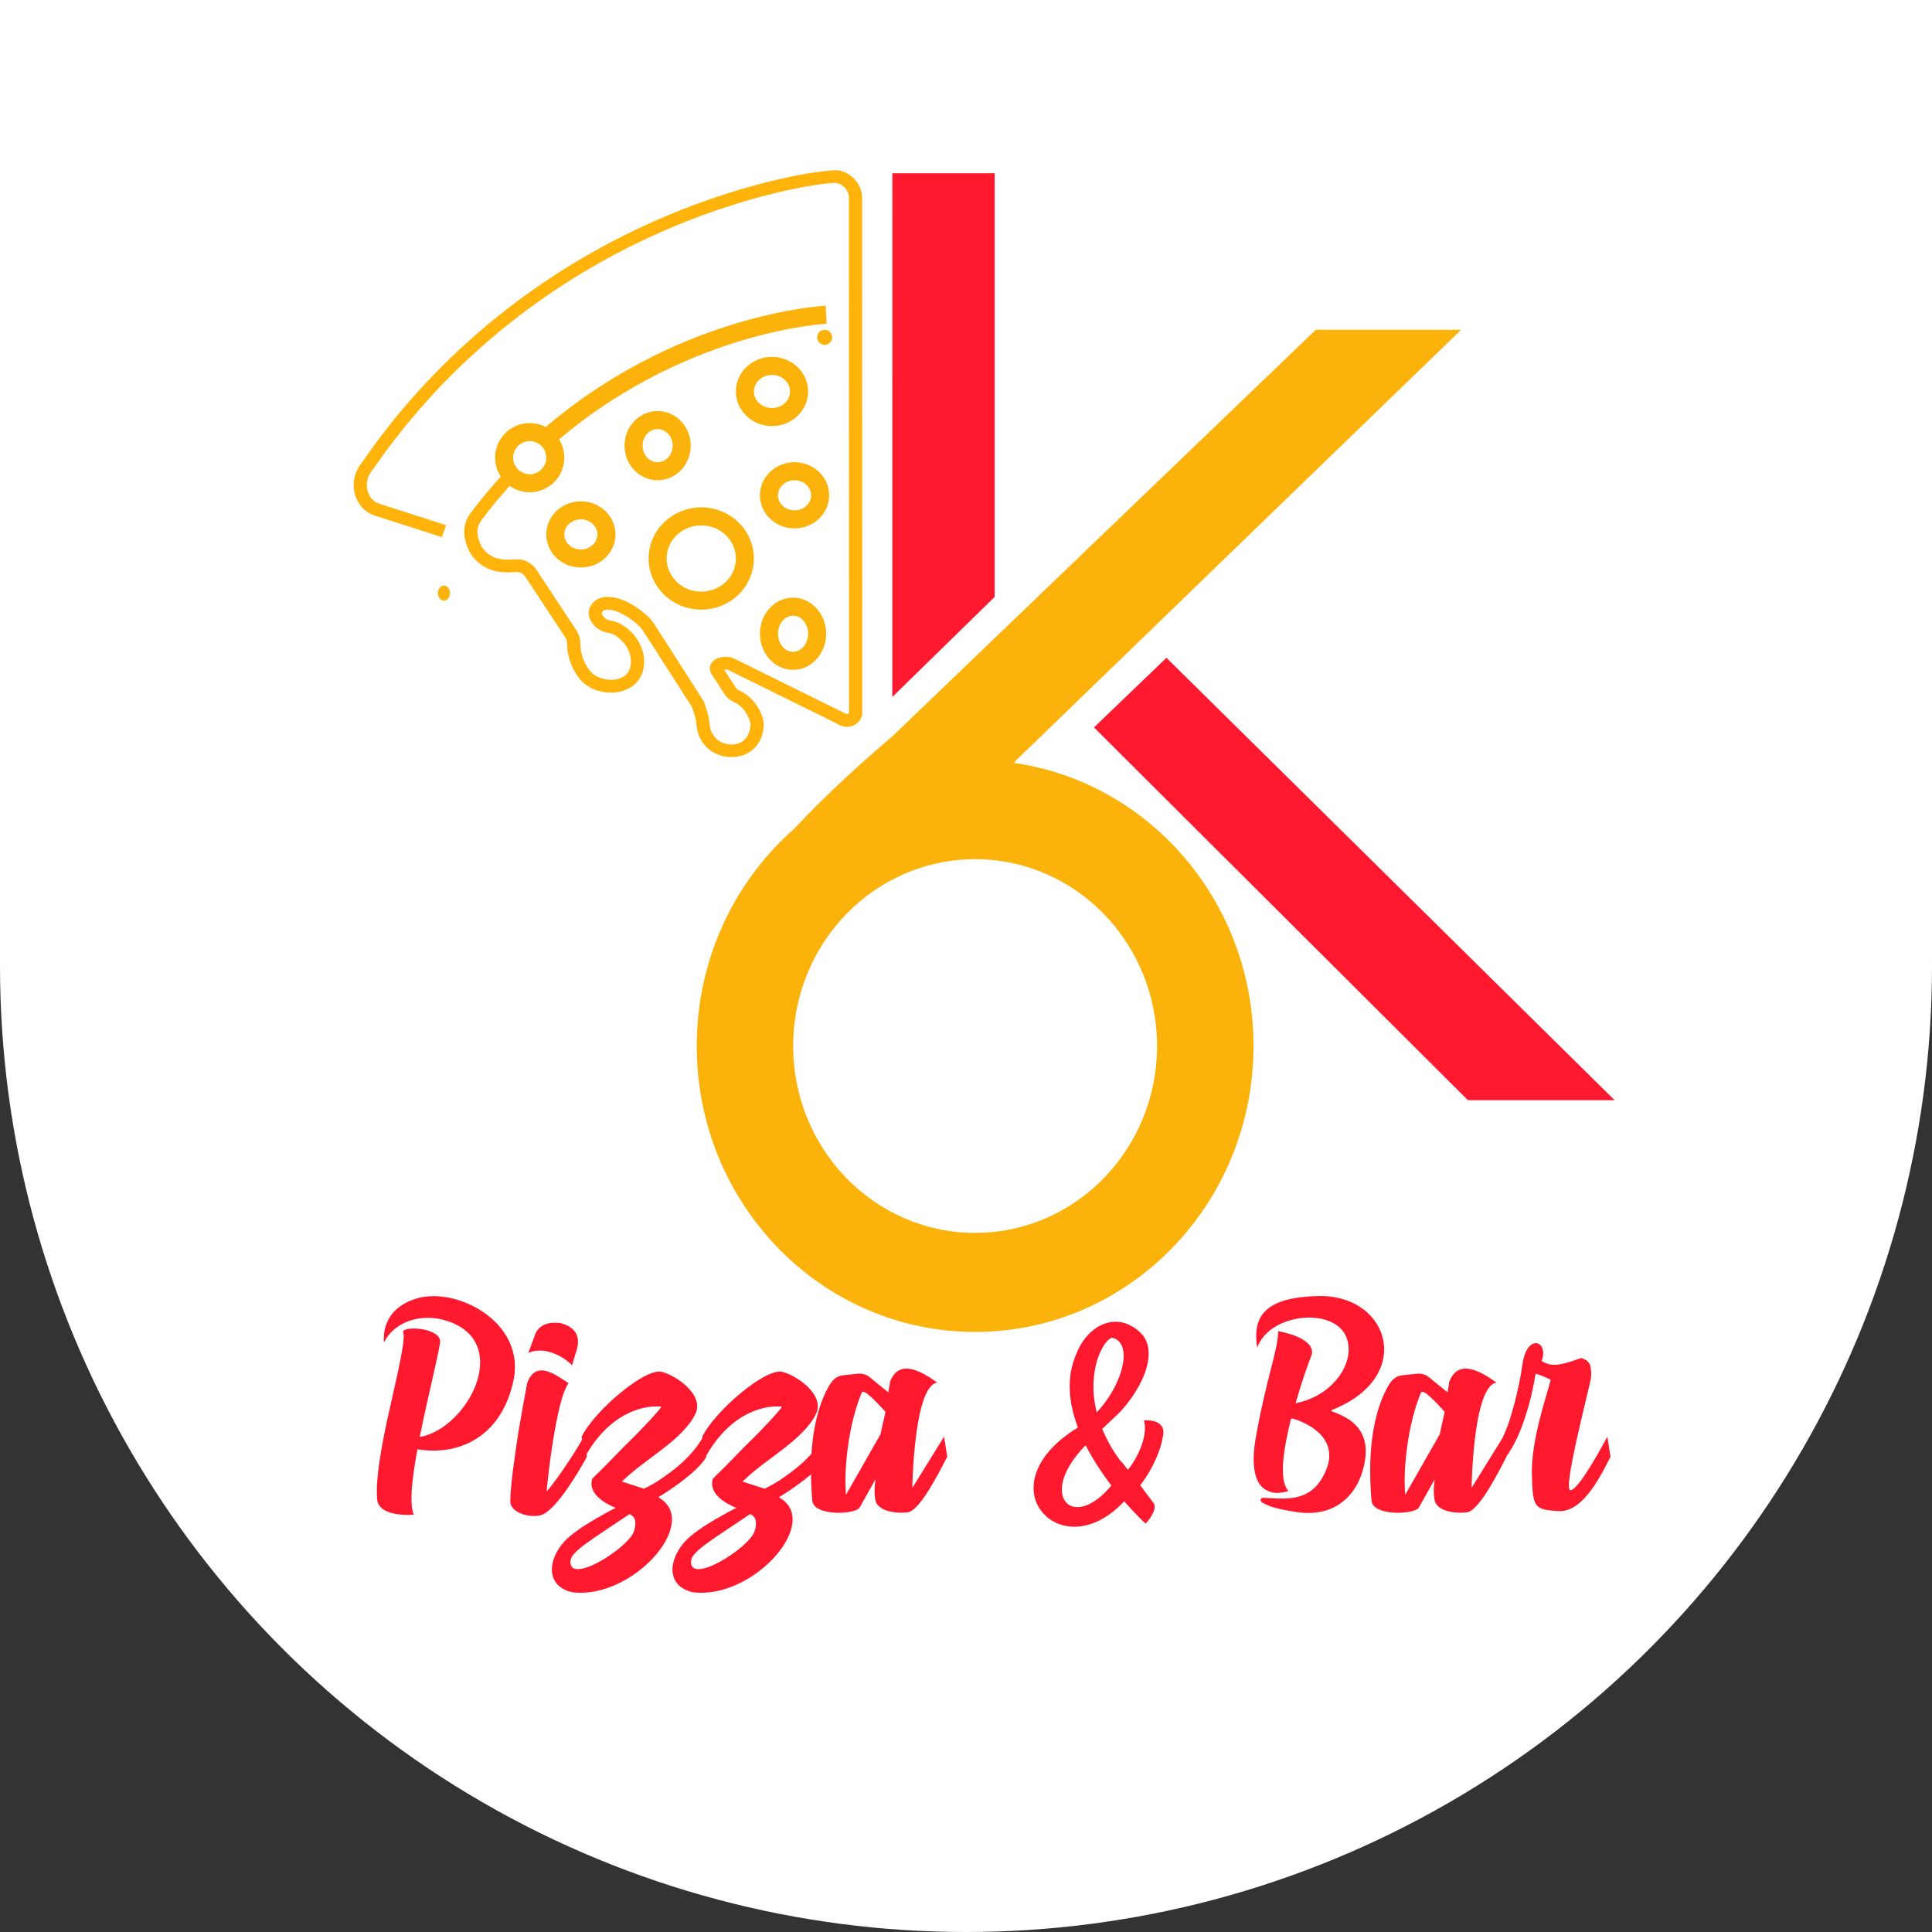 <svg width="295" height="295" viewBox="0 0 295 295" fill="none" xmlns="http://www.w3.org/2000/svg">
<rect x="0" y="0" width="295" height="295" fill="#333333" stroke="none"/>
<rect width="295" height="147" fill="white"/>
<circle cx="147.5" cy="147.5" r="147.5" fill="white"/>
<path d="M57.633 229.278C57.982 230.5 59.335 231.024 60.688 231.198C61.431 231.329 62.26 231.329 63.177 231.286C62.478 229.583 62.915 225.698 63.744 221.289C70.031 222.337 76.491 219.455 78.369 210.943C80.464 201.731 69.245 196.144 63.177 198.414C60.514 199.33 59.379 200.989 58.898 202.43C58.637 203.259 58.549 204.089 58.637 205.006C60.252 201.644 64.617 200.422 68.372 201.731C78.325 205.049 71.34 218.189 64.094 219.412C65.272 213.475 66.844 207.363 67.193 205.006C67.368 203.958 66.058 203.259 64.661 202.997C63.22 202.736 61.692 202.823 61.518 203.347C62.042 204.132 60.819 209.196 59.597 214.697C58.331 220.197 57.196 226.309 57.633 229.278ZM80.667 206.577C83.068 205.529 85.862 206.97 87.346 208.454L87.914 206.577C88.481 205.049 88.699 202.866 85.644 202.037C85.12 201.95 84.596 201.95 84.116 201.993C83.286 202.124 82.326 202.474 81.802 203.521L80.667 206.577ZM89.136 219.368C87.521 222.38 84.072 227.226 83.461 227.706C83.723 225.043 84.028 222.598 84.378 220.372C84.989 216.574 85.818 212.471 86.822 211.205C84.77 209.851 81.802 207.581 80.492 211.205C80.012 213.78 79.576 216.181 79.183 218.495C78.572 222.467 77.917 226.964 77.917 229.321C77.917 230.631 80.143 231.766 82.326 231.417C83.679 231.242 85.556 228.928 86.997 226.746C87.87 225.48 88.743 224.039 89.616 222.424L89.136 219.368ZM94.969 226.222C98.417 222.773 104.223 219.935 106.188 215.876C107.585 212.951 103.132 209.939 100.993 209.458C98.461 208.891 90.778 215.395 88.813 219.368L89.337 222.424C91.782 218.058 94.707 216.181 96.977 215.352C98.33 214.872 99.683 214.653 100.993 214.784C100.644 215.395 98.068 218.189 95.449 220.721C93.965 222.249 92.306 223.952 90.428 225.785C89.73 228.012 92.262 229.54 94.008 230.238C92.873 230.806 91.826 231.417 90.821 231.984C89.075 232.988 87.154 234.298 86.15 235.389C83.487 238.401 83.444 242.199 87.329 243.116C96.54 244.339 107.192 232.333 100.513 228.623C101.648 227.924 102.696 227.226 103.7 226.484C105.402 225.218 107.192 223.69 107.847 222.424L107.367 219.368C105.926 221.944 103.7 223.864 101.779 225.218C100.687 226.047 99.509 226.746 98.33 227.313L94.969 226.222ZM87.111 238.314C87.242 236.874 90.298 235.127 96.104 231.198C96.671 231.417 97.37 231.941 96.802 233.818C95.929 236.393 86.761 242.156 87.111 238.314ZM113.385 226.222C116.834 222.773 122.64 219.935 124.605 215.876C126.002 212.951 121.549 209.939 119.41 209.458C116.878 208.891 109.195 215.395 107.23 219.368L107.754 222.424C110.199 218.058 113.124 216.181 115.394 215.352C116.747 214.872 118.1 214.653 119.41 214.784C119.061 215.395 116.485 218.189 113.866 220.721C112.381 222.249 110.723 223.952 108.845 225.785C108.147 228.012 110.679 229.54 112.425 230.238C111.29 230.806 110.242 231.417 109.238 231.984C107.492 232.988 105.571 234.298 104.567 235.389C101.904 238.401 101.861 242.199 105.746 243.116C114.957 244.339 125.609 232.333 118.93 228.623C120.065 227.924 121.112 227.226 122.116 226.484C123.819 225.218 125.609 223.69 126.264 222.424L125.783 219.368C124.343 221.944 122.116 223.864 120.196 225.218C119.104 226.047 117.926 226.746 116.747 227.313L113.385 226.222ZM105.528 238.314C105.659 236.874 108.714 235.127 114.521 231.198C115.088 231.417 115.787 231.941 115.219 233.818C114.346 236.393 105.178 242.156 105.528 238.314ZM133.676 225.873C133.545 227.051 133.458 227.706 133.633 228.885C133.764 230.5 136.165 231.155 138.478 230.936C139.526 230.936 141.054 228.885 142.32 226.702C143.586 224.563 144.634 222.424 144.634 222.424L144.154 219.368L139.308 227.182C139.352 224.432 139.613 220.503 140.181 217.185C140.749 213.911 141.709 211.292 143.106 211.117C139.963 208.804 137.038 207.756 135.859 211.117C135.903 211.51 135.641 212.252 135.641 212.601L132.847 210.331C132.454 209.982 131.712 209.633 130.883 209.764L128.787 209.982C127.216 210.157 126.692 211.379 125.993 212.732C124.072 216.923 123.461 222.511 124.029 229.147C124.247 231.504 130.402 231.286 131.232 230.238L133.676 225.873ZM129.18 228.23C128.831 224.868 129.442 217.709 131.581 212.645C131.93 211.947 133.982 214.26 135.204 215.57C134.986 216.661 134.68 217.796 134.462 218.975L129.18 228.23ZM174.1 226.789C176.239 224.039 177.331 220.983 177.549 219.412C177.898 217.971 177.2 217.36 176.37 217.054C175.89 216.923 175.323 216.836 174.668 216.88C175.235 218.8 174.188 221.944 172.223 224.432C171.699 223.733 171.35 223.297 171.001 222.948C169.779 221.332 168.949 219.717 168.294 218.189L170.652 215.963C171.918 214.741 173.751 212.383 174.712 209.895C175.672 207.45 175.803 204.831 173.882 203.259C170.39 200.204 166.024 202.299 164.278 206.883C162.75 210.55 163.23 214.304 164.584 217.971C157.424 222.337 156.638 227.75 159.04 230.762C161.397 233.818 166.766 234.473 171.656 229.234C172.572 230.282 173.402 231.155 173.969 231.722C174.319 232.072 174.624 232.377 174.93 232.639C175.323 232.202 175.628 231.81 175.847 231.417C176.239 230.718 176.545 229.932 176.065 229.409L174.1 226.789ZM167.465 215.657C165.806 209.109 168.644 204.394 169.822 204.263C173.009 204.962 171.612 211.248 167.465 215.657ZM169.691 226.833C166.81 230.325 163.972 230.806 162.75 229.365C161.528 227.924 161.921 224.607 165.762 220.678C166.941 222.948 168.338 225.043 169.691 226.833ZM197.433 216.618C199.79 217.316 204.461 219.63 202.497 224.432C200.401 229.583 196.254 228.841 193.024 228.71C192.456 228.579 192.107 229.234 193.111 229.627C194.333 230.282 196.167 230.587 198.044 230.893C204.505 231.81 207.735 227.531 208.434 222.948C209.482 216.181 202.497 215.701 203.326 215.308C209.613 212.863 211.926 208.498 211.228 204.744C210.573 201.033 206.95 197.803 201.362 197.89C193.635 198.064 191.103 200.596 191.976 205.791C193.853 200.16 205.378 199.243 205.902 205.529C206.251 208.891 203.152 213.213 197.826 214.26C198.699 211.161 199.659 208.498 200.139 207.232C200.838 205.791 199.572 204.787 198.175 204.132C197.346 203.783 196.341 203.478 195.163 203.259C195.163 206.184 193.286 210.55 191.67 219.979C190.885 225.043 192.107 227.051 193.635 227.662C194.464 228.055 195.512 228.055 196.734 227.662C195.206 226.004 195.992 221.245 197.127 216.618H197.433ZM219.068 225.873C218.937 227.051 218.849 227.706 219.024 228.885C219.155 230.5 221.556 231.155 223.87 230.936C224.917 230.936 226.445 228.885 227.711 226.702C228.977 224.563 230.025 222.424 230.025 222.424L229.545 219.368L224.699 227.182C224.743 224.432 225.005 220.503 225.572 217.185C226.14 213.911 227.1 211.292 228.497 211.117C225.354 208.804 222.429 207.756 221.25 211.117C221.294 211.51 221.032 212.252 221.032 212.601L218.238 210.331C217.845 209.982 217.103 209.633 216.274 209.764L214.178 209.982C212.607 210.157 212.083 211.379 211.384 212.732C209.463 216.923 208.852 222.511 209.42 229.147C209.638 231.504 215.793 231.286 216.623 230.238L219.068 225.873ZM214.571 228.23C214.222 224.868 214.833 217.709 216.972 212.645C217.321 211.947 219.373 214.26 220.595 215.57C220.377 216.661 220.072 217.796 219.853 218.975L214.571 228.23ZM229.977 222.424C230.544 221.682 231.112 220.678 231.679 219.499C232.596 217.447 233.731 214.304 234.473 209.764C234.473 209.72 235.084 209.939 235.652 210.157C235.958 210.288 236.35 210.462 236.787 210.681C236.219 212.907 233.775 219.892 233.906 225.043C234.037 230.063 234.168 230.5 237.791 230.718C241.414 231.067 244.034 226.178 245.911 222.424L245.431 219.368C243.335 223.253 240.716 227.662 239.755 227.531C238.664 227.357 242.375 213.082 242.899 210.593C242.986 209.982 242.986 209.327 242.855 208.673C242.724 208.018 242.244 207.581 241.414 207.363C238.62 208.367 236.918 208.847 235.39 207.799C236.569 204.787 233.164 203.434 232.465 208.323C231.941 211.947 231.155 214.697 230.588 216.574C230.239 217.665 229.889 218.582 229.497 219.368L229.977 222.424Z" fill="#FF192E"/>
<path d="M136.261 26.459H151.879V91.141L136.255 106.417L136.261 26.459Z" fill="#FF192E"/>
<path d="M178.105 100.443L167.043 111.07L224.144 167.993H246.541L178.105 100.443Z" fill="#FF192E"/>
<path d="M79.39 72.474C78.153 73.784 76.959 75.131 75.809 76.516C75.238 77.208 74.677 77.909 74.128 78.619L73.715 79.167L73.513 79.435C73.449 79.519 73.405 79.577 73.358 79.651C72.99 80.231 72.837 80.913 72.925 81.587C72.977 81.962 73.07 82.332 73.2 82.69C73.427 83.388 73.856 84.009 74.436 84.483C75.016 84.957 75.724 85.263 76.478 85.367C76.673 85.403 76.875 85.412 77.073 85.442C77.272 85.471 77.48 85.442 77.685 85.458C77.89 85.474 78.102 85.435 78.307 85.425C78.593 85.398 78.881 85.39 79.168 85.403C79.657 85.439 80.134 85.572 80.567 85.794C81 86.016 81.38 86.322 81.683 86.693C81.733 86.758 81.78 86.819 81.824 86.883L81.938 87.051L82.123 87.335L83.619 89.593L86.608 94.125L87.358 95.261L87.731 95.829L87.919 96.109L88.01 96.251C88.05 96.316 88.094 96.38 88.131 96.445C88.436 96.975 88.604 97.568 88.622 98.174V98.496C88.622 98.593 88.622 98.69 88.642 98.79C88.642 98.983 88.683 99.18 88.716 99.374C88.849 100.149 89.118 100.898 89.513 101.586C89.71 101.926 89.935 102.249 90.185 102.554C90.413 102.812 90.684 103.03 90.989 103.199C92.243 103.938 94.109 104.022 95.232 103.296C95.508 103.115 95.743 102.882 95.922 102.611C96.1 102.34 96.219 102.036 96.271 101.719C96.403 101.003 96.336 100.266 96.076 99.583C95.665 98.522 94.906 97.616 93.914 97.003C93.768 96.915 93.614 96.841 93.453 96.78C93.381 96.754 93.307 96.731 93.231 96.712L93.12 96.686L92.986 96.664C92.356 96.579 91.758 96.344 91.248 95.98C91.114 95.882 90.988 95.774 90.871 95.657C90.766 95.555 90.668 95.448 90.575 95.335C90.37 95.087 90.201 94.814 90.074 94.522C89.927 94.175 89.867 93.799 89.896 93.425C89.932 93.045 90.065 92.68 90.283 92.361C90.482 92.063 90.741 91.807 91.046 91.607C91.35 91.408 91.693 91.269 92.055 91.2C92.366 91.145 92.683 91.126 92.999 91.145C93.285 91.158 93.569 91.191 93.85 91.245C94.378 91.355 94.893 91.519 95.386 91.732C96.31 92.15 97.175 92.678 97.962 93.303C98.157 93.448 98.342 93.606 98.527 93.761C98.73 93.926 98.923 94.103 99.105 94.29C99.291 94.481 99.466 94.684 99.626 94.896C99.784 95.099 99.942 95.345 100.053 95.522L101.519 97.809L107.375 106.961L107.426 107.035L107.453 107.109C107.702 107.724 107.91 108.353 108.075 108.993C108.161 109.327 108.228 109.665 108.277 110.006L108.324 110.486C108.34 110.619 108.357 110.751 108.381 110.877C108.425 111.126 108.49 111.37 108.576 111.609C108.662 111.829 108.774 112.038 108.912 112.232C109.053 112.439 109.213 112.634 109.389 112.815C109.466 112.892 109.546 112.964 109.631 113.032L109.682 113.064L109.759 113.109L109.924 113.203C110.346 113.449 110.82 113.604 111.311 113.655C111.803 113.707 112.3 113.655 112.768 113.503C113.201 113.348 113.583 113.085 113.874 112.741C114.021 112.563 114.149 112.371 114.254 112.167C114.35 111.945 114.427 111.715 114.483 111.48C114.542 111.233 114.581 110.981 114.597 110.728C114.597 110.703 114.597 110.648 114.597 110.648V110.609C114.597 110.574 114.597 110.525 114.58 110.477C114.561 110.362 114.535 110.247 114.503 110.135C114.434 109.89 114.342 109.652 114.231 109.422C114.115 109.184 113.982 108.955 113.834 108.735C113.55 108.306 113.192 107.926 112.775 107.612C112.576 107.461 112.361 107.331 112.133 107.225L111.908 107.115C111.801 107.065 111.699 107.008 111.602 106.945C111.412 106.823 111.235 106.683 111.074 106.528C110.919 106.377 110.779 106.213 110.653 106.038C110.59 105.951 110.532 105.861 110.499 105.806L110.371 105.609L109.87 104.822L108.862 103.251L108.734 103.057L108.67 102.957L108.636 102.903L108.566 102.777C108.389 102.427 108.349 102.029 108.454 101.653C108.559 101.278 108.802 100.952 109.137 100.735C109.175 100.71 109.214 100.688 109.255 100.667L109.332 100.625L109.49 100.551C109.6 100.503 109.712 100.461 109.826 100.425C110.278 100.284 110.758 100.244 111.228 100.306C111.458 100.34 111.684 100.397 111.901 100.477C112.008 100.516 112.119 100.567 112.22 100.612L112.432 100.719L126.095 107.474L127.803 108.315L128.657 108.738L129.084 108.951L129.192 109.003H129.222C129.242 109.003 129.262 109.003 129.279 109.022C129.355 109.033 129.432 109.018 129.498 108.981C129.564 108.945 129.615 108.887 129.642 108.819C129.642 108.819 129.642 108.783 129.642 108.767C129.644 108.757 129.644 108.748 129.642 108.738C129.646 108.719 129.646 108.699 129.642 108.68V99.957L129.622 40.971V30.177C129.625 30.123 129.625 30.068 129.622 30.013C129.574 29.574 129.401 29.156 129.122 28.804C128.844 28.453 128.47 28.181 128.042 28.019C127.932 27.98 127.82 27.946 127.706 27.919C127.672 27.919 127.676 27.919 127.659 27.919C127.642 27.919 127.659 27.919 127.659 27.919H127.608H127.504C127.238 27.919 126.922 27.955 126.623 27.977C126.011 28.039 125.389 28.119 124.771 28.21C123.53 28.397 122.29 28.616 121.056 28.877C118.585 29.39 116.134 30.019 113.71 30.732C94.189 36.544 76.853 47.679 63.813 62.78L62.613 64.197C62.213 64.671 61.806 65.135 61.437 65.629L59.16 68.558L57.009 71.574L56.74 71.951L56.605 72.138C56.565 72.2 56.541 72.245 56.504 72.296C56.378 72.501 56.275 72.717 56.195 72.942C56.034 73.398 55.976 73.882 56.027 74.361C56.071 74.843 56.221 75.31 56.467 75.732C56.683 76.132 57.01 76.467 57.412 76.7C57.513 76.755 57.616 76.806 57.721 76.851C57.826 76.893 57.923 76.925 58.091 76.98L59.002 77.271L60.828 77.854L68.117 80.183L67.481 82.013L60.193 79.68L58.37 79.1L57.456 78.806C57.325 78.764 57.12 78.7 56.928 78.622C56.74 78.542 56.557 78.452 56.38 78.351C55.673 77.947 55.092 77.368 54.699 76.674C54.323 76.018 54.093 75.294 54.027 74.548C53.95 73.801 54.04 73.046 54.292 72.335C54.413 71.979 54.576 71.637 54.776 71.316C54.823 71.238 54.877 71.148 54.924 71.08L55.062 70.89L55.334 70.506L57.523 67.435L59.843 64.451C60.219 63.948 60.636 63.484 61.043 62.99L62.267 61.548C75.559 46.16 93.231 34.816 113.128 28.9C115.602 28.171 118.104 27.529 120.642 27.003C121.908 26.726 123.185 26.496 124.471 26.313C125.117 26.216 125.766 26.136 126.428 26.068C126.764 26.042 127.101 26.006 127.464 26H127.598H127.773C127.917 26.008 128.061 26.023 128.203 26.045C128.403 26.093 128.598 26.155 128.788 26.229C129.556 26.523 130.225 27.011 130.724 27.643C131.223 28.274 131.532 29.025 131.619 29.813C131.633 29.91 131.639 30.008 131.639 30.106V30.255V40.974L131.66 99.957V108.715C131.66 108.741 131.66 108.825 131.66 108.886C131.66 108.948 131.66 109.019 131.639 109.086C131.619 109.22 131.585 109.352 131.538 109.48C131.35 109.995 130.974 110.426 130.48 110.696C129.985 110.965 129.406 111.053 128.849 110.944C128.711 110.915 128.576 110.875 128.445 110.825L128.257 110.741L128.153 110.69L127.726 110.48L126.912 110.054L125.204 109.209L111.524 102.457L111.309 102.351C111.271 102.332 111.232 102.315 111.191 102.299C111.114 102.27 111.032 102.251 110.949 102.241C110.782 102.218 110.612 102.232 110.452 102.283L110.337 102.325C110.317 102.333 110.298 102.343 110.28 102.354H110.253C110.237 102.354 110.253 102.354 110.253 102.354C110.321 102.311 110.37 102.246 110.391 102.17C110.412 102.095 110.404 102.015 110.368 101.945C110.368 101.936 110.368 101.927 110.368 101.919L110.395 101.964L110.458 102.061L110.583 102.257L111.591 103.828L112.096 104.612L112.22 104.809L112.321 104.964C112.378 105.042 112.441 105.115 112.509 105.183C112.575 105.246 112.647 105.302 112.724 105.351C112.759 105.376 112.796 105.398 112.835 105.415L113.037 105.509C113.385 105.674 113.714 105.873 114.019 106.103C114.611 106.55 115.121 107.088 115.528 107.696C115.729 107.991 115.908 108.299 116.063 108.619C116.222 108.947 116.352 109.288 116.45 109.638C116.505 109.821 116.548 110.008 116.577 110.196C116.596 110.303 116.608 110.411 116.614 110.519C116.618 110.581 116.618 110.643 116.614 110.706C116.614 110.783 116.614 110.806 116.614 110.857C116.592 111.217 116.538 111.574 116.453 111.925C116.369 112.291 116.247 112.647 116.09 112.99C115.914 113.334 115.698 113.658 115.448 113.957C114.927 114.57 114.246 115.039 113.474 115.315C112.728 115.566 111.934 115.657 111.147 115.581C110.361 115.505 109.601 115.265 108.922 114.877L108.673 114.732L108.549 114.657C108.498 114.626 108.448 114.591 108.401 114.554C108.237 114.428 108.082 114.293 107.937 114.148C107.674 113.881 107.438 113.592 107.231 113.283C107.011 112.964 106.833 112.621 106.7 112.261C106.574 111.919 106.48 111.567 106.417 111.209C106.384 111.032 106.36 110.861 106.34 110.686L106.296 110.248C106.258 109.98 106.205 109.714 106.138 109.451C105.995 108.903 105.815 108.364 105.6 107.838L105.678 107.986L99.811 98.845L98.335 96.554C98.207 96.348 98.116 96.212 97.999 96.054C97.884 95.905 97.76 95.762 97.629 95.625C97.493 95.485 97.348 95.354 97.195 95.232C97.031 95.093 96.859 94.951 96.694 94.825C96.043 94.304 95.326 93.864 94.559 93.516C94.203 93.36 93.829 93.241 93.447 93.161C93.269 93.125 93.09 93.104 92.909 93.096C92.759 93.087 92.61 93.092 92.462 93.112C92.266 93.15 92.093 93.26 91.981 93.419C91.938 93.474 91.912 93.54 91.907 93.609C91.901 93.682 91.915 93.756 91.947 93.822C92.002 93.944 92.075 94.058 92.162 94.161C92.209 94.219 92.27 94.287 92.324 94.341C92.37 94.385 92.418 94.426 92.468 94.464C92.711 94.636 92.996 94.747 93.295 94.787L93.507 94.822L93.739 94.87C93.888 94.909 94.035 94.956 94.18 95.009C94.453 95.111 94.717 95.238 94.966 95.386C95.428 95.661 95.856 95.986 96.24 96.354C97.013 97.088 97.605 97.977 97.975 98.957C98.356 99.966 98.451 101.054 98.251 102.109C98.144 102.669 97.927 103.204 97.612 103.686C97.286 104.179 96.857 104.601 96.351 104.925C95.381 105.519 94.243 105.809 93.094 105.754C91.984 105.724 90.901 105.423 89.947 104.88C89.447 104.592 89.001 104.227 88.625 103.799C88.296 103.404 88.001 102.983 87.745 102.541C87.237 101.659 86.891 100.7 86.719 99.706C86.675 99.457 86.645 99.209 86.625 98.957C86.625 98.832 86.605 98.706 86.601 98.58V98.238C86.595 97.944 86.513 97.656 86.363 97.399L84.9 95.174L81.908 90.635L80.409 88.377L80.224 88.093L80.146 87.98C80.127 87.951 80.106 87.923 80.082 87.896C79.954 87.737 79.792 87.606 79.608 87.511C79.423 87.415 79.219 87.359 79.01 87.345C78.835 87.319 78.19 87.4 77.699 87.403C77.436 87.403 77.178 87.403 76.915 87.38C76.653 87.358 76.384 87.329 76.119 87.283C75.014 87.118 73.979 86.662 73.128 85.967C72.277 85.272 71.644 84.364 71.297 83.345C71.119 82.858 70.993 82.356 70.921 81.845C70.769 80.729 71.022 79.597 71.637 78.638C71.711 78.522 71.802 78.4 71.876 78.316L72.084 78.041L72.504 77.493C73.065 76.768 73.64 76.051 74.229 75.341C75.404 73.922 76.625 72.542 77.894 71.2L79.39 72.474Z" fill="#FFB30B"/>
<path d="M126.145 48.057C126.145 48.057 103.451 49.122 82.95 67.357" stroke="#FBB30B" stroke-width="2.757" stroke-miterlimit="10"/>
<path d="M100.412 71.952C102.442 71.952 104.088 70.204 104.088 68.046C104.088 65.889 102.442 64.141 100.412 64.141C98.382 64.141 96.736 65.889 96.736 68.046C96.736 70.204 98.382 71.952 100.412 71.952Z" stroke="#FBB30B" stroke-width="2.757" stroke-miterlimit="10"/>
<path d="M121.32 79.305C123.477 79.305 125.226 77.659 125.226 75.629C125.226 73.598 123.477 71.952 121.32 71.952C119.163 71.952 117.414 73.598 117.414 75.629C117.414 77.659 119.163 79.305 121.32 79.305Z" stroke="#FBB30B" stroke-width="2.757" stroke-miterlimit="10"/>
<path d="M121.09 100.902C123.121 100.902 124.767 99.051 124.767 96.767C124.767 94.483 123.121 92.631 121.09 92.631C119.06 92.631 117.414 94.483 117.414 96.767C117.414 99.051 119.06 100.902 121.09 100.902Z" stroke="#FBB30B" stroke-width="2.757" stroke-miterlimit="10"/>
<path d="M107.075 91.712C110.755 91.712 113.738 88.832 113.738 85.279C113.738 81.725 110.755 78.845 107.075 78.845C103.395 78.845 100.412 81.725 100.412 85.279C100.412 88.832 103.395 91.712 107.075 91.712Z" stroke="#FBB30B" stroke-width="2.757" stroke-miterlimit="10"/>
<path d="M117.874 63.681C120.158 63.681 122.01 61.932 122.01 59.775C122.01 57.618 120.158 55.869 117.874 55.869C115.59 55.869 113.738 57.618 113.738 59.775C113.738 61.932 115.59 63.681 117.874 63.681Z" stroke="#FBB30B" stroke-width="2.757" stroke-miterlimit="10"/>
<path d="M88.694 85.278C90.851 85.278 92.6 83.633 92.6 81.602C92.6 79.572 90.851 77.926 88.694 77.926C86.537 77.926 84.788 79.572 84.788 81.602C84.788 83.633 86.537 85.278 88.694 85.278Z" stroke="#FBB30B" stroke-width="2.757" stroke-miterlimit="10"/>
<path d="M80.882 73.79C83.039 73.79 84.788 72.042 84.788 69.885C84.788 67.727 83.039 65.978 80.882 65.978C78.725 65.978 76.976 67.727 76.976 69.885C76.976 72.042 78.725 73.79 80.882 73.79Z" stroke="#FBB30B" stroke-width="2.757" stroke-miterlimit="10"/>
<path d="M67.786 91.712C68.293 91.712 68.705 91.198 68.705 90.563C68.705 89.929 68.293 89.414 67.786 89.414C67.278 89.414 66.867 89.929 66.867 90.563C66.867 91.198 67.278 91.712 67.786 91.712Z" fill="#FBB30B"/>
<path d="M125.915 52.652C126.55 52.652 127.064 52.138 127.064 51.504C127.064 50.869 126.55 50.355 125.915 50.355C125.281 50.355 124.767 50.869 124.767 51.504C124.767 52.138 125.281 52.652 125.915 52.652Z" fill="#FBB30B"/>
<path d="M111.9 138.583C111.9 138.583 116.258 129.561 135.447 113.127C135.946 112.703 136.453 112.262 136.909 111.805L200.909 50.355H223.105L150.315 120.782L111.9 138.583Z" fill="#FBB30B"/>
<path d="M148.892 116.067C125.416 116.067 106.386 135.611 106.386 159.721C106.386 183.832 125.416 203.376 148.892 203.376C172.367 203.376 191.398 183.832 191.398 159.721C191.398 135.611 172.367 116.067 148.892 116.067ZM148.892 188.252C133.549 188.252 121.112 175.479 121.112 159.721C121.112 143.964 133.549 131.191 148.892 131.191C164.234 131.191 176.671 143.964 176.671 159.721C176.671 175.479 164.241 188.252 148.892 188.252Z" fill="#FBB30B"/>
</svg>
